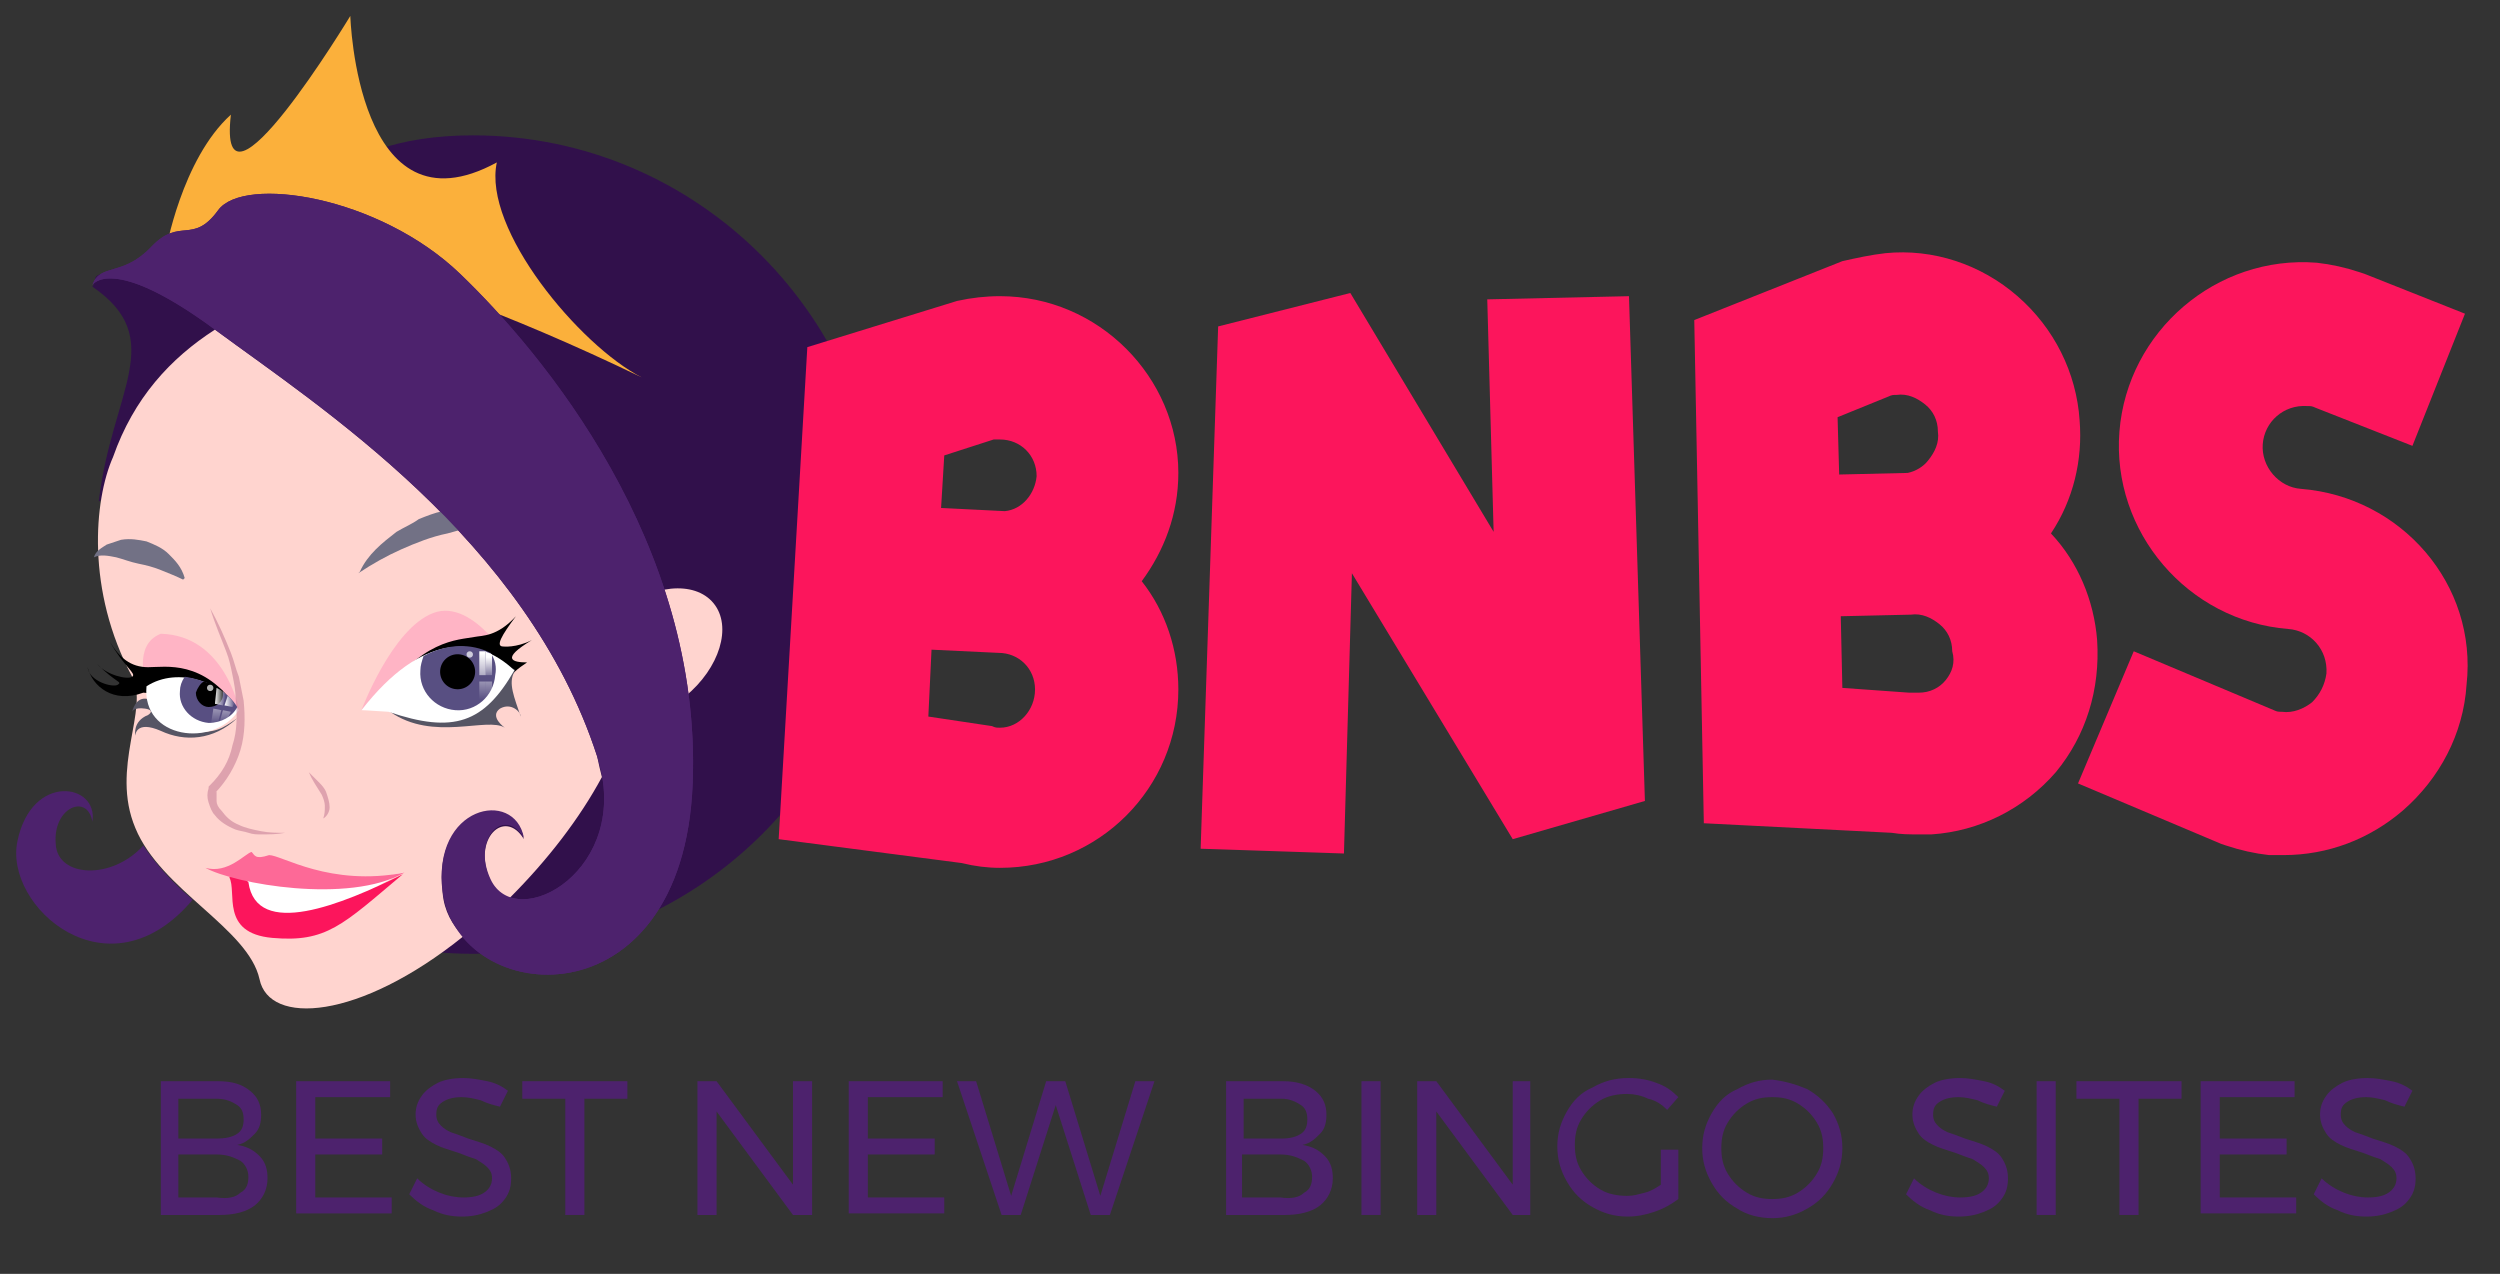 <?xml version="1.0" encoding="utf-8"?>
<svg version="1.1" id="LogoBNBS" xmlns="http://www.w3.org/2000/svg" xmlns:xlink="http://www.w3.org/1999/xlink" x="0px" y="0px"
	 viewBox="0 0 157 80" style="enable-background:new 0 0 157 80;" xml:space="preserve">
<rect x="0" y="0" width="157" height="80" fill="#333333" stroke="none"/>
<style type="text/css">
	.st0{fill:#4D226D;}
	.st1{fill:#31104B;}
	.st2{fill:#FBB03B;}
	.st3{fill:#FFD4CF;}
	.st4{fill:#727185;}
	.st5{opacity:0.5;fill:#FF95BD;}
	.st6{fill:#565564;}
	.st7{fill:#FFFFFF;}
	.st8{opacity:0.5;fill:#BF708E;}
	.st9{fill:#584F82;}
	.st10{opacity:0.7;fill:#FFFFFF;}
	.st11{fill:url(#SVGID_1_);}
	.st12{fill:url(#SVGID_2_);}
	.st13{fill:url(#SVGID_3_);}
	.st14{fill:url(#SVGID_4_);}
	.st15{fill:#FC155C;}
	.st16{fill:#FD6997;}
	.st17{fill:url(#SVGID_5_);}
	.st18{fill:url(#SVGID_6_);}
	.st19{fill:url(#SVGID_7_);}
	.st20{fill:url(#SVGID_8_);}
</style>
<g id="Tag">
	<path class="st0" d="M15.7,68.5c0.5,0.4,0.7,0.9,0.7,1.5c0,0.5-0.1,0.9-0.4,1.2c-0.3,0.3-0.6,0.6-1.1,0.7c0.6,0.1,1,0.3,1.4,0.7
		s0.5,0.9,0.5,1.4c0,0.7-0.3,1.3-0.8,1.7c-0.5,0.4-1.3,0.6-2.2,0.6h-3.7v-8.4h3.6C14.6,67.9,15.2,68.1,15.7,68.5z M14.9,71.2
		c0.3-0.2,0.4-0.5,0.4-0.9c0-0.4-0.1-0.7-0.4-0.9S14.2,69,13.6,69h-2.4v2.5h2.4C14.2,71.5,14.6,71.4,14.9,71.2z M15.1,74.9
		c0.4-0.2,0.5-0.6,0.5-1c0-0.4-0.2-0.8-0.5-1c-0.4-0.2-0.8-0.4-1.5-0.4h-2.4v2.7h2.4C14.3,75.3,14.8,75.2,15.1,74.9z"/>
	<path class="st0" d="M18.7,67.9h5.8v1h-4.7v2.6H24v1h-4.2v2.7h4.8v1h-6V67.9z"/>
	<path class="st0" d="M30.2,69.1c-0.4-0.1-0.8-0.2-1.2-0.2c-0.5,0-0.9,0.1-1.2,0.3c-0.3,0.2-0.4,0.4-0.4,0.8c0,0.3,0.1,0.5,0.3,0.7
		c0.2,0.2,0.4,0.3,0.6,0.4c0.3,0.1,0.6,0.2,1.1,0.4c0.6,0.2,1,0.3,1.4,0.5c0.4,0.2,0.7,0.4,0.9,0.7s0.4,0.7,0.4,1.3
		c0,0.5-0.1,0.9-0.4,1.3s-0.6,0.6-1.1,0.8c-0.5,0.2-1,0.3-1.6,0.3c-0.6,0-1.2-0.1-1.8-0.4c-0.6-0.2-1.1-0.6-1.5-1l0.5-1
		c0.4,0.4,0.9,0.7,1.4,0.9c0.5,0.2,1,0.3,1.5,0.3c0.6,0,1-0.1,1.3-0.3c0.3-0.2,0.5-0.5,0.5-0.9c0-0.3-0.1-0.5-0.3-0.7
		c-0.2-0.2-0.4-0.3-0.7-0.5c-0.3-0.1-0.6-0.2-1.1-0.4c-0.6-0.2-1-0.3-1.4-0.5c-0.4-0.2-0.7-0.4-0.9-0.7c-0.2-0.3-0.4-0.7-0.4-1.2
		c0-0.4,0.1-0.8,0.4-1.2c0.2-0.3,0.6-0.6,1-0.8c0.4-0.2,1-0.3,1.6-0.3c0.5,0,1,0.1,1.5,0.2s0.9,0.3,1.3,0.6l-0.5,1
		C31,69.4,30.6,69.3,30.2,69.1z"/>
	<path class="st0" d="M32.8,67.9h6.6V69h-2.7v7.3h-1.2V69h-2.7V67.9z"/>
	<path class="st0" d="M49.8,67.9H51v8.4h-1.2L45,69.8v6.5h-1.2v-8.4H45l4.8,6.5V67.9z"/>
	<path class="st0" d="M53.4,67.9h5.8v1h-4.7v2.6h4.2v1h-4.2v2.7h4.8v1h-6V67.9z"/>
	<path class="st0" d="M71.3,67.9h1.2l-2.8,8.4h-1.2l-2.2-6.9l-2.2,6.9h-1.2l-2.8-8.4h1.2l2.2,7.2l2.2-7.2h1.2l2.2,7.2L71.3,67.9z"/>
	<path class="st0" d="M82.6,68.5c0.5,0.4,0.7,0.9,0.7,1.5c0,0.5-0.1,0.9-0.4,1.2c-0.3,0.3-0.6,0.6-1.1,0.7c0.6,0.1,1,0.3,1.4,0.7
		s0.5,0.9,0.5,1.4c0,0.7-0.3,1.3-0.8,1.7c-0.5,0.4-1.3,0.6-2.2,0.6h-3.7v-8.4h3.6C81.4,67.9,82.1,68.1,82.6,68.5z M81.7,71.2
		c0.3-0.2,0.4-0.5,0.4-0.9c0-0.4-0.1-0.7-0.4-0.9S81,69,80.5,69h-2.4v2.5h2.4C81,71.5,81.4,71.4,81.7,71.2z M81.9,74.9
		c0.4-0.2,0.5-0.6,0.5-1c0-0.4-0.2-0.8-0.5-1c-0.4-0.2-0.8-0.4-1.5-0.4h-2.4v2.7h2.4C81.1,75.3,81.6,75.2,81.9,74.9z"/>
	<path class="st0" d="M85.5,67.9h1.2v8.4h-1.2V67.9z"/>
	<path class="st0" d="M95,67.9h1.1v8.4H95l-4.8-6.5v6.5H89v-8.4h1.2l4.8,6.5V67.9z"/>
	<path class="st0" d="M104.4,72.2h1v3.1c-0.4,0.3-0.9,0.6-1.5,0.8c-0.6,0.2-1.1,0.3-1.7,0.3c-0.8,0-1.5-0.2-2.2-0.6
		c-0.7-0.4-1.2-0.9-1.6-1.6c-0.4-0.7-0.6-1.4-0.6-2.2c0-0.8,0.2-1.5,0.6-2.2c0.4-0.7,0.9-1.2,1.6-1.5c0.7-0.4,1.4-0.6,2.3-0.6
		c0.6,0,1.2,0.1,1.7,0.3c0.6,0.2,1,0.5,1.4,0.9l-0.7,0.8c-0.3-0.3-0.7-0.6-1.2-0.7c-0.4-0.2-0.9-0.3-1.3-0.3c-0.6,0-1.2,0.1-1.7,0.4
		c-0.5,0.3-0.9,0.7-1.2,1.2c-0.3,0.5-0.4,1-0.4,1.6c0,0.6,0.1,1.1,0.4,1.6c0.3,0.5,0.7,0.9,1.2,1.2c0.5,0.3,1.1,0.4,1.7,0.4
		c0.4,0,0.7-0.1,1.1-0.2c0.4-0.1,0.7-0.3,1-0.5V72.2z"/>
	<path class="st0" d="M113.5,68.4c0.7,0.4,1.2,0.9,1.6,1.5c0.4,0.7,0.6,1.4,0.6,2.2c0,0.8-0.2,1.5-0.6,2.2c-0.4,0.7-0.9,1.2-1.6,1.6
		c-0.7,0.4-1.4,0.6-2.2,0.6s-1.6-0.2-2.2-0.6c-0.7-0.4-1.2-0.9-1.6-1.6c-0.4-0.7-0.6-1.4-0.6-2.2c0-0.8,0.2-1.5,0.6-2.2
		c0.4-0.7,0.9-1.2,1.6-1.5c0.7-0.4,1.4-0.6,2.2-0.6C112.1,67.9,112.8,68.1,113.5,68.4z M109.7,69.3c-0.5,0.3-0.9,0.7-1.2,1.2
		s-0.4,1-0.4,1.6c0,0.6,0.1,1.1,0.4,1.6c0.3,0.5,0.7,0.9,1.2,1.2c0.5,0.3,1,0.4,1.6,0.4c0.6,0,1.1-0.1,1.6-0.4
		c0.5-0.3,0.9-0.7,1.2-1.2c0.3-0.5,0.4-1,0.4-1.6c0-0.6-0.1-1.1-0.4-1.6s-0.7-0.9-1.2-1.2s-1-0.4-1.6-0.4
		C110.7,68.9,110.2,69,109.7,69.3z"/>
	<path class="st0" d="M124.2,69.1c-0.4-0.1-0.8-0.2-1.2-0.2c-0.5,0-0.9,0.1-1.2,0.3c-0.3,0.2-0.4,0.4-0.4,0.8c0,0.3,0.1,0.5,0.3,0.7
		c0.2,0.2,0.4,0.3,0.6,0.4c0.3,0.1,0.6,0.2,1.1,0.4c0.6,0.2,1,0.3,1.4,0.5s0.7,0.4,0.9,0.7c0.2,0.3,0.4,0.7,0.4,1.3
		c0,0.5-0.1,0.9-0.4,1.3s-0.6,0.6-1.1,0.8c-0.5,0.2-1,0.3-1.6,0.3c-0.6,0-1.2-0.1-1.8-0.4c-0.6-0.2-1.1-0.6-1.5-1l0.5-1
		c0.4,0.4,0.9,0.7,1.4,0.9c0.5,0.2,1,0.3,1.5,0.3c0.6,0,1-0.1,1.3-0.3c0.3-0.2,0.5-0.5,0.5-0.9c0-0.3-0.1-0.5-0.3-0.7
		c-0.2-0.2-0.4-0.3-0.7-0.5c-0.3-0.1-0.6-0.2-1.1-0.4c-0.6-0.2-1-0.3-1.4-0.5c-0.4-0.2-0.7-0.4-0.9-0.7s-0.4-0.7-0.4-1.2
		c0-0.4,0.1-0.8,0.4-1.2c0.2-0.3,0.6-0.6,1-0.8c0.4-0.2,1-0.3,1.6-0.3c0.5,0,1,0.1,1.5,0.2s0.9,0.3,1.3,0.6l-0.5,1
		C125,69.4,124.6,69.3,124.2,69.1z"/>
	<path class="st0" d="M127.9,67.9h1.2v8.4h-1.2V67.9z"/>
	<path class="st0" d="M130.4,67.9h6.6V69h-2.7v7.3h-1.2V69h-2.7V67.9z"/>
	<path class="st0" d="M138.3,67.9h5.8v1h-4.7v2.6h4.2v1h-4.2v2.7h4.8v1h-6V67.9z"/>
	<path class="st0" d="M149.8,69.1c-0.4-0.1-0.8-0.2-1.2-0.2c-0.5,0-0.9,0.1-1.2,0.3c-0.3,0.2-0.4,0.4-0.4,0.8c0,0.3,0.1,0.5,0.3,0.7
		c0.2,0.2,0.4,0.3,0.6,0.4c0.3,0.1,0.6,0.2,1.1,0.4c0.6,0.2,1,0.3,1.4,0.5s0.7,0.4,0.9,0.7c0.2,0.3,0.4,0.7,0.4,1.3
		c0,0.5-0.1,0.9-0.4,1.3s-0.6,0.6-1.1,0.8c-0.5,0.2-1,0.3-1.6,0.3c-0.6,0-1.2-0.1-1.8-0.4c-0.6-0.2-1.1-0.6-1.5-1l0.5-1
		c0.4,0.4,0.9,0.7,1.4,0.9c0.5,0.2,1,0.3,1.5,0.3c0.6,0,1-0.1,1.3-0.3c0.3-0.2,0.5-0.5,0.5-0.9c0-0.3-0.1-0.5-0.3-0.7
		c-0.2-0.2-0.4-0.3-0.7-0.5c-0.3-0.1-0.6-0.2-1.1-0.4c-0.6-0.2-1-0.3-1.4-0.5c-0.4-0.2-0.7-0.4-0.9-0.7s-0.4-0.7-0.4-1.2
		c0-0.4,0.1-0.8,0.4-1.2c0.2-0.3,0.6-0.6,1-0.8c0.4-0.2,1-0.3,1.6-0.3c0.5,0,1,0.1,1.5,0.2s0.9,0.3,1.3,0.6l-0.5,1
		C150.6,69.4,150.2,69.3,149.8,69.1z"/>
</g>
<g id="Head">
	<path class="st0" d="M9,53.1c-2,2.2-5.4,2-5.5-0.1c-0.2-2.3,2-3.2,2.3-1.4c0.4-2.4-3.8-3.1-4.7,1.2c-0.9,4.1,5.7,10,11,3.7
		C10.9,55.5,9.8,54.3,9,53.1z"/>
	<path class="st1" d="M29.7,8.5c-4.7,0-8,1.3-10.3,3.4c-0.6,0.4-1.2,0.7-1.7,1.1c-3.6,2.3-6.5,3.5-9.5,3.9s-1.9,0.4-2.4,1.1
		c4.8,3.3,1.2,6.6,0.4,13.5c0,0,4.9-3.6,7.8,4.1c0.1,6.1,0.5,11.6,2.2,15.9c0,0.1,0,0.1,0,0.2c0,0,0.1,0,0.1,0.1
		c2.1,5,6,8.1,13.4,8.1c14.2,0,25.7-11.5,25.7-25.7C55.3,20,43.8,8.5,29.7,8.5z"/>
	<path class="st2" d="M40.3,23.7c-17.4-8.4-27.8-9.6-29.9-7.9c0,0,1-5.8,4.1-8.6C13.6,14.9,22,1,22,1s0.4,14,9.2,9.2
		C30.3,14.4,36.4,21.7,40.3,23.7z"/>
	<ellipse transform="matrix(0.773 -0.634 0.634 0.773 -16.805 35.276)" class="st3" cx="40.9" cy="41.1" rx="5.1" ry="3.4"/>
	<path class="st0" d="M5.8,17.9c0.5-1.4,1.9-0.5,3.7-2.4s2.6-0.1,4.2-2.3s10.1-0.9,15.2,4s15.2,16.9,14.6,32
		c-0.6,15.3-14.7,14.1-15.7,6.8c-0.7-5.4,4.5-6.5,5.1-3.4c-1.2-2-3.3,0-2.1,2.6c1.6,3.5,9-0.6,6.7-7.7c-4.4-13.6-17.5-22-24-26.8
		S5.8,17.9,5.8,17.9z"/>
	<path class="st3" d="M27.8,56.1c-0.7-5.4,4.5-6.5,5.1-3.4c-1.2-2-3.3,0-2.1,2.6c0.3,0.6,0.7,0.9,1.2,1.1c2.4-2.4,4.4-5,5.8-7.6
		c-0.1-0.4-0.2-0.8-0.3-1.3c-4.4-13.6-17.5-22-24-26.8c-2.8,1.8-5.1,4.3-6.4,8c-1.2,2.7-1.7,8.4,1.2,13.8c1.1,2-1.4,5.7,0.2,9.5
		c1.6,3.9,7.1,6.3,7.8,9.5c0.6,2.9,6.2,2.6,12.8-2.7C28.4,58.1,27.9,57.2,27.8,56.1z"/>
	<path class="st4" d="M5.9,35c0.1-0.4,0.5-0.6,0.8-0.8c0.3-0.1,0.6-0.2,0.9-0.3c0.6-0.1,1.1,0,1.6,0.1c0.5,0.2,1,0.4,1.4,0.8
		c0.4,0.4,0.8,0.8,1,1.5l-0.1,0.1c-0.4-0.2-0.9-0.4-1.4-0.6c-0.5-0.2-0.9-0.3-1.4-0.4c-0.5-0.1-1-0.3-1.4-0.4c-0.5-0.1-1-0.2-1.4,0
		L5.9,35z"/>
	<path class="st4" d="M22.6,35.9c0.5-1.1,1.4-1.8,2.3-2.5c0.5-0.3,1-0.5,1.4-0.8c0.5-0.2,1-0.4,1.5-0.5c1.1-0.3,2.1-0.4,3.2-0.3
		c0.6,0,1.1,0.1,1.7,0.3c0.5,0.2,1.1,0.4,1.5,0.8l-0.1,0.1c-0.5-0.2-1-0.2-1.5-0.2c-0.5,0-1,0-1.5,0.1c-1,0.1-2,0.3-3,0.6
		c-1,0.2-2,0.6-2.9,1c-0.9,0.4-1.8,0.9-2.7,1.5L22.6,35.9z"/>
	<path class="st5" d="M22.7,44.6c0,0,1.9-5.1,4.5-6.1c2.6-1,5.1,3.5,5.1,3.5L22.7,44.6"/>
	<path class="st5" d="M15,44.5c0,0-0.9-4.6-4.9-4.7c-1.8,0.7-0.9,3.2-0.9,3.2L15,44.5z"/>
	<path class="st6" d="M14.9,45.1c-1.5,1.4-3.3,1.5-4.8,0.8c-1.6-0.7-1.6,0.3-1.6,0.3s-0.2-0.9,0.8-1.3c0,0,0.5-0.3-0.2-0.4
		s-0.8,0.2-0.8,0.2s0.2-1,1-0.8c0.8,0.2,1.1,2.1,2.7,2.1C13.6,46,13.9,45.8,14.9,45.1z"/>
	<path d="M14.9,44.5c-2.1-3.1-4.5-2.6-5.6-2.6c-1.1,0-1.8-0.6-2.4-1.6c0.9,1.6,1.7,2,1.4,2.2c-0.3,0.2-1.6-0.1-2.2-0.8
		c1.2,1.2,1.6,1.1,1.3,1.3s-1.8-0.2-1.9-1.1c0.3,1.2,1.6,2.3,3.5,1.6C10.8,43.6,14.9,44.5,14.9,44.5z"/>
	<path class="st7" d="M9.2,43.1c2-1.3,4.9-0.2,5.8,1.5C13.4,47,8.9,46.4,9.2,43.1z"/>
	<path class="st8" d="M13.2,38.2c0.5,0.9,0.9,1.8,1.3,2.8c0.2,0.5,0.3,1,0.5,1.5c0.1,0.5,0.2,1,0.3,1.5c0.1,1,0.1,2.1-0.2,3.1
		c-0.3,1-0.9,2-1.6,2.7l0.1-0.1c0,0.2,0,0.4,0,0.6c0,0.2,0.1,0.4,0.3,0.6c0.3,0.4,0.6,0.7,1.1,0.9c0.4,0.2,0.9,0.3,1.4,0.4
		c0.5,0.1,1,0.1,1.5,0.1c-0.5,0.1-1,0.1-1.5,0.1c-0.3,0-0.5,0-0.8-0.1c-0.3-0.1-0.5-0.1-0.8-0.2c-0.5-0.2-1-0.5-1.3-0.9
		c-0.2-0.2-0.3-0.5-0.4-0.8c-0.1-0.3-0.1-0.6,0-0.9l0-0.1l0.1-0.1c0.7-0.7,1.2-1.5,1.4-2.5c0.3-0.9,0.3-1.9,0.2-2.9
		c0-0.5-0.1-1-0.2-1.5c-0.1-0.5-0.2-1-0.4-1.5C13.9,40.1,13.5,39.2,13.2,38.2z"/>
	<path class="st8" d="M19.4,48.5c0.2,0.2,0.4,0.4,0.6,0.6c0.2,0.2,0.4,0.4,0.5,0.7c0.1,0.3,0.2,0.6,0.2,0.9c0,0.3-0.2,0.6-0.4,0.7
		c0.1-0.3,0.1-0.5,0.1-0.8c0-0.2-0.1-0.5-0.2-0.7C19.9,49.4,19.6,49,19.4,48.5z"/>
	<path class="st9" d="M11.6,42.5c-0.2,0.3-0.3,0.6-0.3,0.9c-0.1,1,0.7,1.9,1.8,2c0.8,0,1.5-0.4,1.8-1C14.3,43.4,13,42.7,11.6,42.5z"
		/>
	<path d="M13.1,44.4c0.5,0,0.9-0.3,0.9-0.8c0-0.1,0-0.1,0-0.2c-0.3-0.3-0.8-0.5-1.2-0.6c-0.2,0.1-0.4,0.4-0.5,0.7
		C12.3,44,12.7,44.4,13.1,44.4z"/>
	<circle class="st10" cx="13.2" cy="43.2" r="0.2"/>
	<linearGradient id="SVGID_1_" gradientUnits="userSpaceOnUse" x1="13.574" y1="43.088" x2="13.574" y2="45.488">
		<stop  offset="0" style="stop-color:#FFFFFF"/>
		<stop  offset="1" style="stop-color:#FFFFFF;stop-opacity:0"/>
	</linearGradient>
	<polygon class="st11" points="13.2,45.8 13.6,45.7 13.9,44.6 13.4,44.5 	"/>
	<linearGradient id="SVGID_2_" gradientUnits="userSpaceOnUse" x1="14.086" y1="43.358" x2="14.086" y2="45.487">
		<stop  offset="0" style="stop-color:#FFFFFF"/>
		<stop  offset="1" style="stop-color:#FFFFFF;stop-opacity:0"/>
	</linearGradient>
	<polygon class="st12" points="13.7,45.7 14,45.7 14.5,44.7 14,44.6 	"/>
	<linearGradient id="SVGID_3_" gradientUnits="userSpaceOnUse" x1="14.112" y1="44.096" x2="14.752" y2="44.096">
		<stop  offset="0" style="stop-color:#FFFFFF"/>
		<stop  offset="1" style="stop-color:#FFFFFF;stop-opacity:0"/>
	</linearGradient>
	<path class="st13" d="M14.3,43.7l-0.2,0.6l0.5,0.1l0.1-0.2C14.6,44,14.5,43.9,14.3,43.7z"/>
	<linearGradient id="SVGID_4_" gradientUnits="userSpaceOnUse" x1="13.464" y1="43.762" x2="14.186" y2="43.762">
		<stop  offset="0" style="stop-color:#FFFFFF"/>
		<stop  offset="1" style="stop-color:#FFFFFF;stop-opacity:0"/>
	</linearGradient>
	<path class="st14" d="M14.2,43.6c-0.2-0.2-0.4-0.3-0.6-0.4l-0.1,1l0.5,0.1L14.2,43.6z"/>
	<path d="M23.7,44.2c2.7-4.1,5.1-4,6.1-4.2c0.5-0.1,1.4,0,2.6-1.3c-0.9,1.2-1.3,1.9-0.8,1.9c0,0,0.8,0.1,1.8-0.4
		c-2,1.2-1.2,1.4-0.3,1.4c-0.6,0.4-1,0.7-1.3,1.3C30.9,41.6,23.7,44.2,23.7,44.2z"/>
	<polygon class="st7" points="15.3,54.7 15.3,56.9 19.1,58.1 25.3,54.8 22.5,55.4 16.6,54.2 	"/>
	<path class="st15" d="M14.4,55.1c0.5,0.9-0.6,3.5,2.7,3.8c3.4,0.3,4.4-0.8,8.2-4c-3.8,1.9-9.2,4.1-9.7,0.5
		C14.9,54.7,14.4,55.1,14.4,55.1z"/>
	<path class="st16" d="M12.9,54.5c1.8,1,9,2.3,12.5,0.3c-4.7,0.9-7.7-1.1-8.5-1.1c-0.9,0.3-0.9,0-1.1-0.2
		C15.4,53.6,14.3,54.9,12.9,54.5z"/>
	<path class="st6" d="M24.5,44.7c2.7,1.9,6.1,0.3,7.2,1c0,0-1-0.7-0.3-1.2c0.7-0.4,1.3,0.2,1.3,0.5c-0.4-1.2-0.8-2.1-0.4-2.8
		c0.4-0.6-2.7,0.2-2.7,0.2L24.5,44.7z"/>
	<path class="st7" d="M22.7,44.6c3.8-4.9,7.3-4.7,9.6-2.5c-1.9,3.3-3.8,4-7.9,2.6C23,44.6,22.7,44.6,22.7,44.6z"/>
	<path class="st9" d="M30.8,41c-1.2-0.6-2.7-0.6-4.2,0.2c-0.1,0.3-0.2,0.6-0.2,0.9c-0.1,1.3,0.9,2.4,2.2,2.5
		c1.3,0.1,2.4-0.9,2.5-2.2C31.2,41.9,31.1,41.4,30.8,41z"/>
	<ellipse transform="matrix(5.806301e-02 -0.998 0.998 5.806301e-02 -15.049 68.478)" cx="28.8" cy="42.2" rx="1.1" ry="1.1"/>
	<circle class="st10" cx="29.5" cy="41.1" r="0.2"/>
	<linearGradient id="SVGID_5_" gradientUnits="userSpaceOnUse" x1="30.245" y1="41.041" x2="30.245" y2="43.939">
		<stop  offset="0" style="stop-color:#FFFFFF"/>
		<stop  offset="1" style="stop-color:#FFFFFF;stop-opacity:0"/>
	</linearGradient>
	<rect x="30.1" y="42.8" class="st17" width="0.4" height="1.5"/>
	<linearGradient id="SVGID_6_" gradientUnits="userSpaceOnUse" x1="30.245" y1="41.041" x2="30.245" y2="43.939">
		<stop  offset="0" style="stop-color:#FFFFFF"/>
		<stop  offset="1" style="stop-color:#FFFFFF;stop-opacity:0"/>
	</linearGradient>
	<rect x="30.1" y="40.9" class="st18" width="0.4" height="1.5"/>
	<linearGradient id="SVGID_7_" gradientUnits="userSpaceOnUse" x1="30.729" y1="41.041" x2="30.729" y2="43.939">
		<stop  offset="0" style="stop-color:#FFFFFF"/>
		<stop  offset="1" style="stop-color:#FFFFFF;stop-opacity:0"/>
	</linearGradient>
	<rect x="30.5" y="42.8" class="st19" width="0.4" height="1.5"/>
	<linearGradient id="SVGID_8_" gradientUnits="userSpaceOnUse" x1="30.729" y1="41.273" x2="30.729" y2="42.775">
		<stop  offset="0" style="stop-color:#FFFFFF"/>
		<stop  offset="1" style="stop-color:#FFFFFF;stop-opacity:0"/>
	</linearGradient>
	<path class="st20" d="M30.9,41.1c-0.1-0.1-0.3-0.1-0.4-0.2h0v1.5h0.4V41.1z"/>
	<path class="st0" d="M5.8,17.9c0.5-1.4,1.9-0.5,3.7-2.4s2.6-0.1,4.2-2.3s10.1-0.9,15.2,4s15.2,16.9,14.6,32
		c-0.6,15.3-14.7,14.1-15.7,6.8c-0.7-5.4,4.5-6.5,5.1-3.4c-1.2-2-3.3,0-2.1,2.6c1.6,3.5,9-0.6,6.7-7.7c-4.4-13.6-17.5-22-24-26.8
		S5.8,17.9,5.8,17.9z"/>
</g>
<g id="BNBS">
	<path class="st15" d="M62.8,18.6c-0.9,0-1.8,0.1-2.7,0.3l-9.4,2.9l-1.8,30.9l11.5,1.5c0.8,0.2,1.6,0.3,2.4,0.3
		c6.2,0,11.2-5,11.2-11.2c0-2.5-0.8-4.9-2.3-6.8c1.4-1.9,2.3-4.2,2.3-6.8C74,23.7,69,18.6,62.8,18.6z M62.8,45.7
		c-0.2,0-0.3,0-0.5-0.1L58.3,45l0.2-4.2l4.2,0.2v0c1.3,0,2.3,1,2.3,2.3C65,44.6,64,45.7,62.8,45.7z M63.1,32.1l-4-0.2l0.2-3.3l3.1-1
		c0.2,0,0.3,0,0.4,0c1.3,0,2.3,1,2.3,2.3C65,31,64.2,32,63.1,32.1z"/>
	<path class="st15" d="M131.7,40.2c-0.2-2.5-1.2-4.9-2.9-6.7c1.4-2.1,2-4.6,1.8-7.1c-0.2-3-1.6-5.8-3.9-7.8s-5.3-3-8.3-2.7
		c-0.9,0.1-1.8,0.3-2.7,0.5l-9.3,3.7l0.6,31.6l11.8,0.6c0.6,0.1,1.1,0.1,1.7,0.1c0.3,0,0.6,0,0.8,0c3-0.2,5.8-1.6,7.8-3.9
		C131,46.2,131.9,43.3,131.7,40.2z M118.6,24.9c0.2-0.1,0.3-0.1,0.5-0.1c0.7-0.1,1.3,0.2,1.8,0.6c0.5,0.4,0.8,1,0.8,1.7
		c0.1,0.7-0.2,1.3-0.6,1.8c-0.3,0.4-0.8,0.7-1.3,0.8l-4.3,0.1l-0.1-3.6L118.6,24.9z M122.2,42.7c-0.4,0.5-1,0.8-1.7,0.8
		c-0.2,0-0.4,0-0.6,0l-4.2-0.3l-0.1-4.5l4.4-0.1l0,0c0.7-0.1,1.3,0.2,1.8,0.6c0.5,0.4,0.8,1,0.8,1.7
		C122.8,41.6,122.6,42.2,122.2,42.7z"/>
	<path class="st15" d="M144.5,30.7L144.5,30.7c-1.4-0.1-2.5-1.4-2.4-2.8c0.1-1.4,1.3-2.5,2.8-2.4c0.2,0,0.3,0,0.5,0.1l6.1,2.4
		l3.3-8.3l-6.3-2.5l-0.3-0.1c-0.9-0.3-1.8-0.5-2.7-0.6c-6.3-0.5-11.9,4.3-12.4,10.6c-0.5,6.3,4.3,11.9,10.6,12.4l0,0
		c1.4,0.1,2.5,1.3,2.4,2.8c-0.1,0.7-0.4,1.3-0.9,1.8c-0.5,0.4-1.2,0.7-1.9,0.6c-0.2,0-0.3,0-0.5-0.1l-8.8-3.7l-3.5,8.3l9,3.8
		l0.3,0.1c0.9,0.3,1.8,0.5,2.7,0.6c0.3,0,0.6,0,0.9,0c2.8,0,5.4-1,7.5-2.8c2.3-2,3.8-4.8,4-7.9C155.6,36.7,150.8,31.2,144.5,30.7z"
		/>
	<polygon class="st15" points="93.4,18.8 93.8,33.4 84.8,18.4 76.5,20.5 75.4,53.3 84.4,53.6 84.9,36 95,52.7 103.3,50.3 
		102.3,18.6 	"/>
</g>
</svg>
